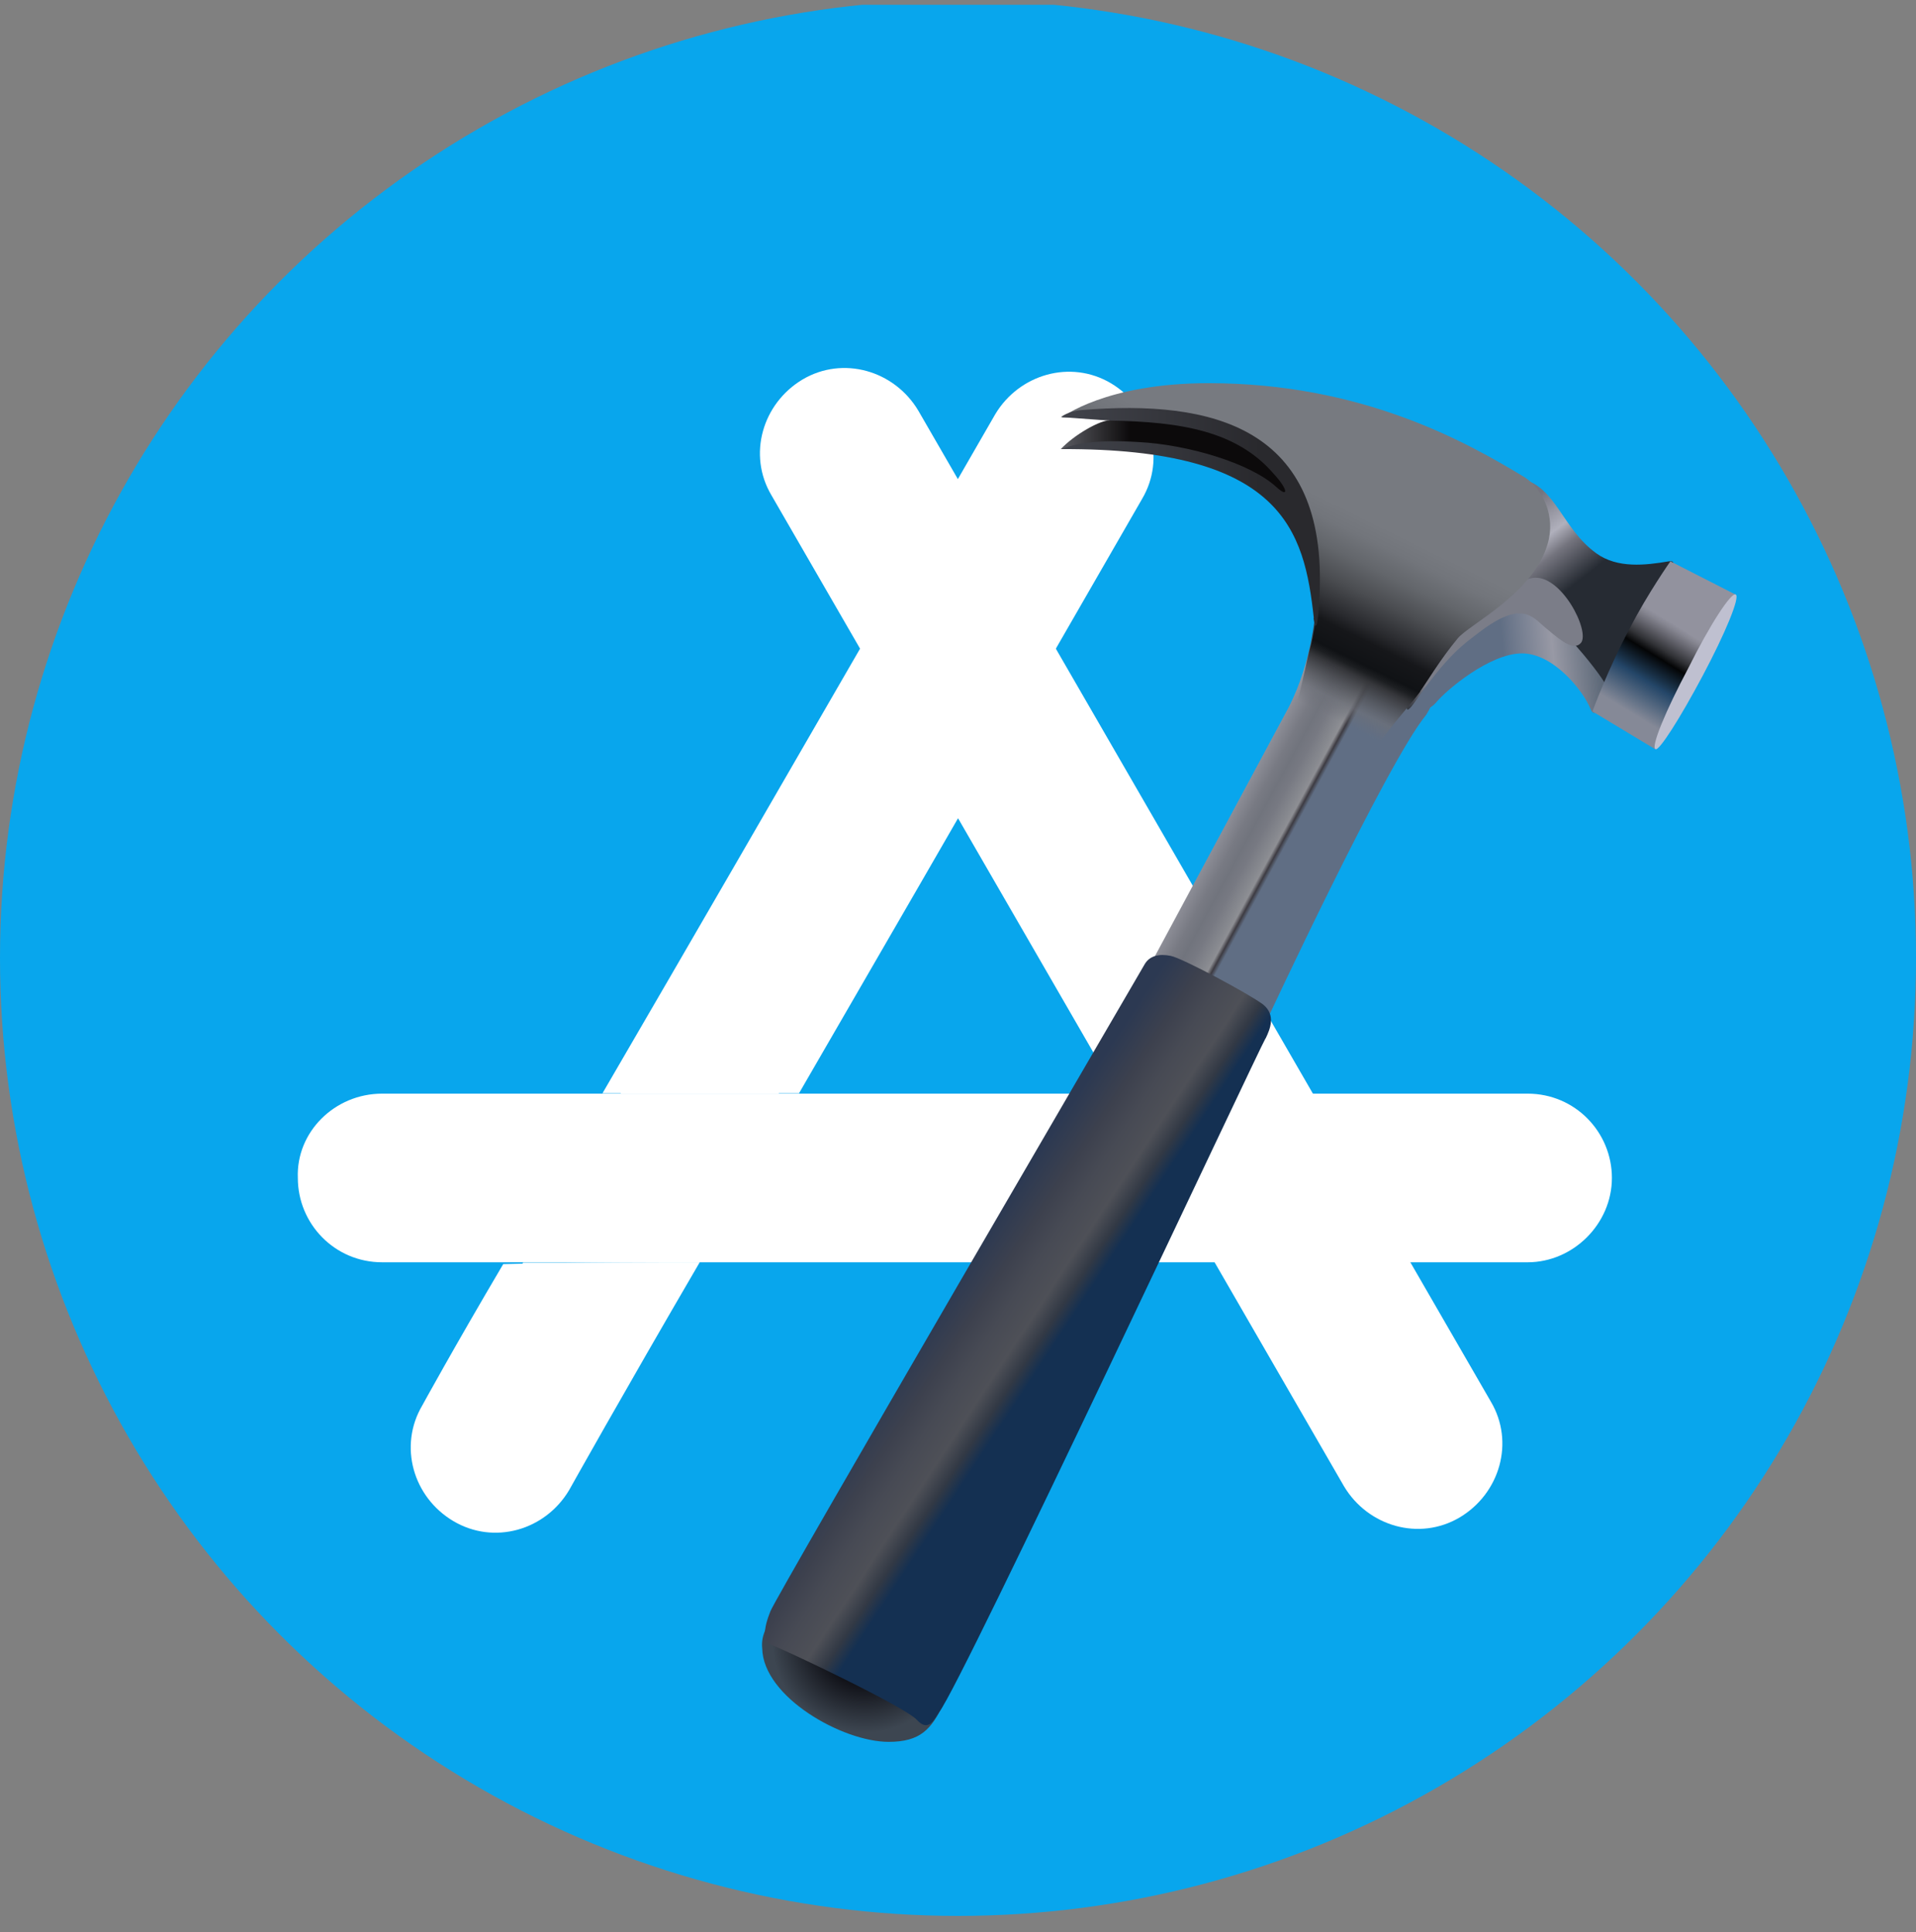 <svg width="118" height="119" viewBox="0 0 118 119" fill="none" xmlns="http://www.w3.org/2000/svg">
<rect x="0" y="0" width="118" height="119" fill="#808080" stroke="none"/>
<g clip-path="url(#clip0_921_19617)">
<circle cx="59" cy="59" r="59" fill="#08A6ED"/>
<path d="M23.536 67.357H94.079C97.011 67.357 99.272 69.733 99.272 72.55C99.272 75.368 96.896 77.744 94.079 77.744H23.536C20.604 77.744 18.343 75.368 18.343 72.55C18.228 69.733 20.604 67.357 23.536 67.357Z" fill="white"/>
<path d="M23.689 68.372H94.1C96.35 68.372 98.257 70.174 98.257 72.55V72.665C98.257 74.926 96.465 76.843 94.1 76.843H23.689C21.439 76.843 19.533 75.041 19.533 72.665V72.435C19.647 70.174 21.439 68.372 23.689 68.372Z" fill="white"/>
<path d="M56.555 25.29L91.817 86.327C93.293 88.818 92.373 91.98 89.901 93.456C87.409 94.931 84.247 94.011 82.772 91.539L47.51 30.502C46.034 28.011 46.954 24.849 49.426 23.373C51.918 21.898 55.08 22.817 56.555 25.29Z" fill="white"/>
<path d="M55.635 25.751L91.012 87.018C92.142 88.934 91.472 91.541 89.536 92.671L89.306 92.786C87.629 93.743 84.783 93.246 83.653 91.311L48.295 29.929C47.164 28.012 47.747 25.422 49.682 24.291L49.886 24.16C51.917 23.03 54.523 23.7 55.654 25.751H55.635Z" fill="white"/>
<path d="M49.197 67.355C59.028 50.395 70.334 30.733 70.334 30.733C71.81 28.242 70.89 25.08 68.418 23.604C65.927 22.128 62.765 23.048 61.289 25.52C61.289 25.52 47.491 49.495 37.104 67.336H49.197V67.355ZM43.083 77.761C38.331 85.906 35.054 91.77 35.054 91.77C33.578 94.262 30.416 95.162 27.925 93.687C25.433 92.211 24.533 89.049 26.008 86.558C26.008 86.558 27.925 83.051 30.991 77.857C34.843 77.742 41.838 77.742 43.083 77.742V77.761Z" fill="white"/>
<path d="M47.951 67.356C57.897 50.166 69.433 30.159 69.433 30.159C70.564 28.243 69.951 25.647 68.016 24.516L67.843 24.391C65.927 23.26 63.32 23.931 62.19 25.867C62.19 25.867 48.621 49.381 38.215 67.356H47.932H47.951ZM41.952 77.763C37.43 85.677 34.153 91.331 34.153 91.331C33.022 93.247 30.524 94.063 28.493 92.933L28.269 92.806C26.353 91.675 25.663 89.184 26.794 87.153C26.794 87.153 28.94 83.416 32.217 77.763H41.933H41.952Z" fill="white"/>
<path d="M47.443 99.778C47.226 100.212 46.858 100.73 46.942 101.532C47.009 104.523 51.888 107.28 54.729 107.28C56.7 107.28 57.352 106.478 58.071 105.024C58.806 103.571 48.245 98.04 47.443 99.778Z" fill="url(#paint0_radial_921_19617)"/>
<path d="M80.996 37.852C80.996 37.852 88.482 39.673 89.067 40.174C89.651 40.676 88.114 43.6 87.83 44.034C85.424 46.942 77.938 63.016 77.938 63.016L71.02 59.089C71.02 59.089 77.203 47.593 79.392 43.516C80.779 40.759 80.996 37.835 80.996 37.835V37.852Z" fill="url(#paint1_linear_921_19617)"/>
<path d="M98.307 34.075C99.611 35.027 101.365 34.81 102.752 34.576C103.704 34.425 102.251 35.812 100.647 39.02C99.043 42.229 99.126 42.446 98.892 42.229C98.658 42.011 91.473 37.934 91.69 37.567C91.974 37.199 93.144 29.279 93.729 29.496C95.834 29.997 96.202 32.554 98.307 34.075Z" fill="url(#paint2_linear_921_19617)"/>
<path d="M87.112 43.016C87.613 42.214 89.953 37.268 93.662 37.268C95.333 37.268 98.541 41.495 98.825 42.063C99.043 42.565 98.324 44.603 97.956 43.667C97.522 42.581 95.701 40.242 93.729 40.242C91.757 40.242 89.067 42.498 88.415 43.3C87.764 44.035 86.594 43.801 87.112 43.016Z" fill="url(#paint3_linear_921_19617)"/>
<path d="M86.961 42.732C87.329 42.147 89 39.607 89.802 38.805C90.604 38.003 92.642 35.897 94.38 35.597C96.135 35.313 97.939 38.872 97.371 39.59C96.937 40.092 96.201 39.523 95.333 38.788C94.464 38.136 93.879 36.816 91.105 38.939C90.153 39.674 89.217 40.242 87.028 43.383C86.443 44.185 86.594 43.316 86.961 42.732Z" fill="url(#paint4_linear_921_19617)"/>
<path d="M77.939 63.97C78.223 63.385 78.591 62.516 77.788 61.864C76.92 61.213 72.843 59.024 72.107 58.873C71.372 58.723 70.804 58.873 70.503 59.375C70.219 59.876 47.879 98.157 47.444 99.243C47.01 100.33 46.943 101.132 47.594 101.349C48.246 101.566 55.749 105.125 56.467 105.927C57.203 106.729 57.553 105.86 57.854 105.426C59.241 103.672 77.571 64.538 77.939 63.953V63.97Z" fill="url(#paint5_linear_921_19617)"/>
<path d="M87.463 42.581C87.83 42.08 88.699 40.609 89.785 39.306C90.52 38.437 94.447 36.549 95.316 33.491C95.817 31.82 95.032 30.149 93.929 29.414C90.22 27.158 83.82 23.599 74.429 23.599C68.097 23.599 65.406 25.704 65.406 25.704H68.615L79.743 30.066L81.13 35.881C81.13 35.881 81.28 37.852 80.629 40.108C80.194 41.929 80.044 43.016 79.392 44.837C79.893 45.054 81.063 44.252 82.383 44.62C83.553 44.904 84.271 46.508 85.073 45.572C86.46 43.751 86.895 43.383 87.479 42.581H87.463Z" fill="url(#paint6_linear_921_19617)"/>
<path d="M80.913 38.07C80.328 32.689 79.024 27.593 65.339 27.66C66.208 26.791 68.33 25.905 68.33 25.905L65.339 25.688C65.339 25.688 65.774 25.32 66.643 25.253C74.647 24.602 81.781 26.273 81.263 36.683C81.197 38.354 81.046 39.089 80.896 38.07H80.913Z" fill="url(#paint7_linear_921_19617)"/>
<path d="M65.356 27.659C66.308 27.291 67.612 27.074 70.085 27.224C73.143 27.375 77.002 28.528 78.59 29.981C79.392 30.717 79.325 30.132 78.44 29.179C76.184 26.556 72.758 25.971 68.33 25.904C67.829 25.837 66.141 26.773 65.339 27.659H65.356Z" fill="url(#paint8_linear_921_19617)"/>
<path d="M102.886 34.578L106.88 36.617C106.88 36.617 105.359 38.655 104.123 40.978C102.819 43.451 101.934 46.141 101.934 46.141L98.074 43.818C98.074 43.818 99.026 41.195 100.396 38.655C101.483 36.55 102.869 34.578 102.869 34.578H102.886Z" fill="url(#paint9_linear_921_19617)"/>
<path d="M106.897 36.615C107.181 36.766 106.245 39.021 104.858 41.628C103.471 44.235 102.168 46.29 101.951 46.14C101.666 45.989 102.602 43.733 103.989 41.127C105.292 38.503 106.612 36.465 106.897 36.615Z" fill="#BFC0D0"/>
</g>
<defs>
<radialGradient id="paint0_radial_921_19617" cx="0" cy="0" r="1" gradientUnits="userSpaceOnUse" gradientTransform="translate(53.269 100.997) rotate(26.12) scale(5.731 5.731)">
<stop offset="0.42" stop-color="#0C0C12"/>
<stop offset="1" stop-color="#3D4651"/>
</radialGradient>
<linearGradient id="paint1_linear_921_19617" x1="74.541" y1="50.726" x2="79.132" y2="53.213" gradientUnits="userSpaceOnUse">
<stop stop-color="#344351"/>
<stop offset="0.1" stop-color="#9697A0"/>
<stop offset="0.18" stop-color="#8B8C95"/>
<stop offset="0.35" stop-color="#787A83"/>
<stop offset="0.47" stop-color="#71747D"/>
<stop offset="0.59" stop-color="#777982"/>
<stop offset="0.75" stop-color="#87898F"/>
<stop offset="0.8" stop-color="#8E8F94"/>
<stop offset="0.85" stop-color="#3D3B42"/>
<stop offset="0.9" stop-color="#606E84"/>
</linearGradient>
<linearGradient id="paint2_linear_921_19617" x1="99.504" y1="38.275" x2="91.873" y2="28.42" gradientUnits="userSpaceOnUse">
<stop offset="0.27" stop-color="#262B33"/>
<stop offset="0.45" stop-color="#74747E"/>
<stop offset="0.54" stop-color="#B0B0BC"/>
<stop offset="0.73" stop-color="#74747E"/>
</linearGradient>
<linearGradient id="paint3_linear_921_19617" x1="91.163" y1="42.962" x2="102.89" y2="41.859" gradientUnits="userSpaceOnUse">
<stop offset="0.14" stop-color="#606E84"/>
<stop offset="0.4" stop-color="#9899A5"/>
<stop offset="0.73" stop-color="#475768"/>
<stop offset="0.92" stop-color="#262B33"/>
</linearGradient>
<linearGradient id="paint4_linear_921_19617" x1="95.493" y1="44.617" x2="94.843" y2="40.715" gradientUnits="userSpaceOnUse">
<stop stop-color="#101215" stop-opacity="0.1"/>
<stop offset="0.46" stop-color="#101215" stop-opacity="0.7"/>
<stop offset="0.7" stop-color="#474951"/>
<stop offset="0.91" stop-color="#7B7D88"/>
</linearGradient>
<linearGradient id="paint5_linear_921_19617" x1="58.11" y1="78.313" x2="64.939" y2="82.798" gradientUnits="userSpaceOnUse">
<stop offset="0.11" stop-color="#2C3952"/>
<stop offset="0.37" stop-color="#3D414E"/>
<stop offset="0.55" stop-color="#474A54"/>
<stop offset="0.75" stop-color="#4E5057"/>
<stop offset="0.89" stop-color="#323945"/>
<stop offset="1" stop-color="#143052"/>
</linearGradient>
<linearGradient id="paint6_linear_921_19617" x1="71.772" y1="40.962" x2="77.78" y2="28.797" gradientUnits="userSpaceOnUse">
<stop offset="0.12" stop-color="#6D7078" stop-opacity="0"/>
<stop offset="0.2" stop-color="#6D7078" stop-opacity="0.7"/>
<stop offset="0.34" stop-color="#35363A"/>
<stop offset="0.37" stop-color="#1D1F22"/>
<stop offset="0.4" stop-color="#101215"/>
<stop offset="0.5" stop-color="#16171A"/>
<stop offset="0.56" stop-color="#292A2E"/>
<stop offset="0.69" stop-color="#4B4D51"/>
<stop offset="0.81" stop-color="#63666B"/>
<stop offset="0.92" stop-color="#72757B"/>
<stop offset="1" stop-color="#777A80"/>
</linearGradient>
<linearGradient id="paint7_linear_921_19617" x1="60.951" y1="32.582" x2="77.637" y2="32.582" gradientUnits="userSpaceOnUse">
<stop stop-color="#4A4D56"/>
<stop offset="1" stop-color="#29292D"/>
</linearGradient>
<linearGradient id="paint8_linear_921_19617" x1="63.967" y1="29.779" x2="77.672" y2="29.779" gradientUnits="userSpaceOnUse">
<stop stop-color="#767880"/>
<stop offset="0.41" stop-color="#0C0A0B"/>
</linearGradient>
<linearGradient id="paint9_linear_921_19617" x1="102.122" y1="44.924" x2="107.045" y2="36.897" gradientUnits="userSpaceOnUse">
<stop stop-color="#858997"/>
<stop offset="0.23" stop-color="#244668"/>
<stop offset="0.28" stop-color="#1A3249"/>
<stop offset="0.4" stop-color="#040506"/>
<stop offset="0.46" stop-color="#313236"/>
<stop offset="0.55" stop-color="#65656E"/>
<stop offset="0.61" stop-color="#868691"/>
<stop offset="0.64" stop-color="#92929E"/>
</linearGradient>
<clipPath id="clip0_921_19617">
<rect width="118" height="118" fill="white" transform="translate(0 0.297)"/>
</clipPath>
</defs>
</svg>
